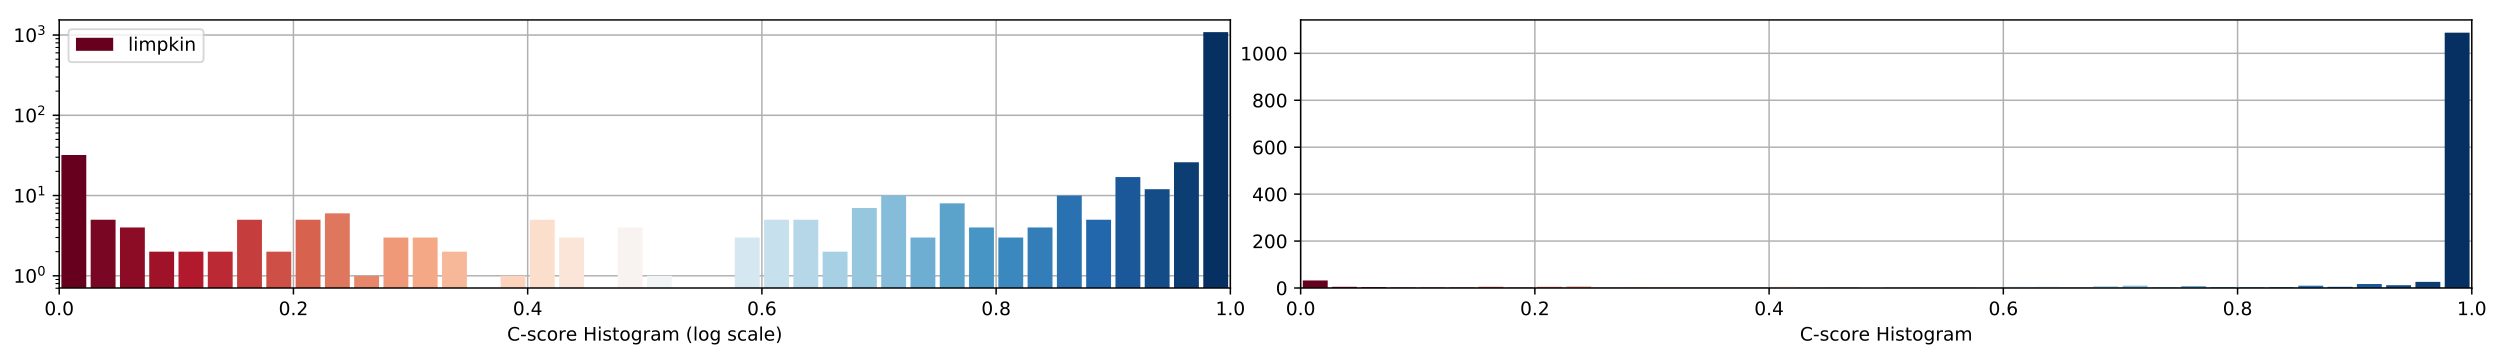 <?xml version="1.0" encoding="utf-8" standalone="no"?>
<!DOCTYPE svg PUBLIC "-//W3C//DTD SVG 1.1//EN"
  "http://www.w3.org/Graphics/SVG/1.1/DTD/svg11.dtd">
<!-- Created with matplotlib (https://matplotlib.org/) -->
<svg height="192.256pt" version="1.1" viewBox="0 0 1342.952 192.256" width="1342.952pt" xmlns="http://www.w3.org/2000/svg" xmlns:xlink="http://www.w3.org/1999/xlink">
 <defs>
  <style type="text/css">
*{stroke-linecap:butt;stroke-linejoin:round;}
  </style>
 </defs>
 <g id="figure_1">
  <g id="patch_1">
   <path d="M 0 192.256 
L 1342.952 192.256 
L 1342.952 0 
L 0 0 
z
" style="fill:#ffffff;"/>
  </g>
  <g id="axes_1">
   <g id="patch_2">
    <path d="M 31.8 154.7 
L 660.926 154.7 
L 660.926 10.7 
L 31.8 10.7 
z
" style="fill:#ffffff;"/>
   </g>
   <g id="matplotlib.axis_1">
    <g id="xtick_1">
     <g id="line2d_1">
      <path clip-path="url(#pd1fa8dd342)" d="M 31.8 154.7 
L 31.8 10.7 
" style="fill:none;stroke:#b0b0b0;stroke-linecap:square;stroke-width:0.8;"/>
     </g>
     <g id="line2d_2">
      <defs>
       <path d="M 0 0 
L 0 3.5 
" id="m13006aaec8" style="stroke:#000000;stroke-width:0.8;"/>
      </defs>
      <g>
       <use style="stroke:#000000;stroke-width:0.8;" x="31.8" xlink:href="#m13006aaec8" y="154.7"/>
      </g>
     </g>
     <g id="text_1">
      <!-- 0.0 -->
      <defs>
       <path d="M 31.781 66.406 
Q 24.172 66.406 20.328 58.906 
Q 16.5 51.422 16.5 36.375 
Q 16.5 21.391 20.328 13.891 
Q 24.172 6.391 31.781 6.391 
Q 39.453 6.391 43.281 13.891 
Q 47.125 21.391 47.125 36.375 
Q 47.125 51.422 43.281 58.906 
Q 39.453 66.406 31.781 66.406 
z
M 31.781 74.219 
Q 44.047 74.219 50.516 64.516 
Q 56.984 54.828 56.984 36.375 
Q 56.984 17.969 50.516 8.266 
Q 44.047 -1.422 31.781 -1.422 
Q 19.531 -1.422 13.062 8.266 
Q 6.594 17.969 6.594 36.375 
Q 6.594 54.828 13.062 64.516 
Q 19.531 74.219 31.781 74.219 
z
" id="DejaVuSans-48"/>
       <path d="M 10.688 12.406 
L 21 12.406 
L 21 0 
L 10.688 0 
z
" id="DejaVuSans-46"/>
      </defs>
      <g transform="translate(23.848 169.298)scale(0.1 -0.1)">
       <use xlink:href="#DejaVuSans-48"/>
       <use x="63.623" xlink:href="#DejaVuSans-46"/>
       <use x="95.41" xlink:href="#DejaVuSans-48"/>
      </g>
     </g>
    </g>
    <g id="xtick_2">
     <g id="line2d_3">
      <path clip-path="url(#pd1fa8dd342)" d="M 157.625 154.7 
L 157.625 10.7 
" style="fill:none;stroke:#b0b0b0;stroke-linecap:square;stroke-width:0.8;"/>
     </g>
     <g id="line2d_4">
      <g>
       <use style="stroke:#000000;stroke-width:0.8;" x="157.625" xlink:href="#m13006aaec8" y="154.7"/>
      </g>
     </g>
     <g id="text_2">
      <!-- 0.2 -->
      <defs>
       <path d="M 19.188 8.297 
L 53.609 8.297 
L 53.609 0 
L 7.328 0 
L 7.328 8.297 
Q 12.938 14.109 22.625 23.891 
Q 32.328 33.688 34.812 36.531 
Q 39.547 41.844 41.422 45.531 
Q 43.312 49.219 43.312 52.781 
Q 43.312 58.594 39.234 62.25 
Q 35.156 65.922 28.609 65.922 
Q 23.969 65.922 18.812 64.312 
Q 13.672 62.703 7.812 59.422 
L 7.812 69.391 
Q 13.766 71.781 18.938 73 
Q 24.125 74.219 28.422 74.219 
Q 39.75 74.219 46.484 68.547 
Q 53.219 62.891 53.219 53.422 
Q 53.219 48.922 51.531 44.891 
Q 49.859 40.875 45.406 35.406 
Q 44.188 33.984 37.641 27.219 
Q 31.109 20.453 19.188 8.297 
z
" id="DejaVuSans-50"/>
      </defs>
      <g transform="translate(149.674 169.298)scale(0.1 -0.1)">
       <use xlink:href="#DejaVuSans-48"/>
       <use x="63.623" xlink:href="#DejaVuSans-46"/>
       <use x="95.41" xlink:href="#DejaVuSans-50"/>
      </g>
     </g>
    </g>
    <g id="xtick_3">
     <g id="line2d_5">
      <path clip-path="url(#pd1fa8dd342)" d="M 283.45 154.7 
L 283.45 10.7 
" style="fill:none;stroke:#b0b0b0;stroke-linecap:square;stroke-width:0.8;"/>
     </g>
     <g id="line2d_6">
      <g>
       <use style="stroke:#000000;stroke-width:0.8;" x="283.45" xlink:href="#m13006aaec8" y="154.7"/>
      </g>
     </g>
     <g id="text_3">
      <!-- 0.4 -->
      <defs>
       <path d="M 37.797 64.312 
L 12.891 25.391 
L 37.797 25.391 
z
M 35.203 72.906 
L 47.609 72.906 
L 47.609 25.391 
L 58.016 25.391 
L 58.016 17.188 
L 47.609 17.188 
L 47.609 0 
L 37.797 0 
L 37.797 17.188 
L 4.891 17.188 
L 4.891 26.703 
z
" id="DejaVuSans-52"/>
      </defs>
      <g transform="translate(275.499 169.298)scale(0.1 -0.1)">
       <use xlink:href="#DejaVuSans-48"/>
       <use x="63.623" xlink:href="#DejaVuSans-46"/>
       <use x="95.41" xlink:href="#DejaVuSans-52"/>
      </g>
     </g>
    </g>
    <g id="xtick_4">
     <g id="line2d_7">
      <path clip-path="url(#pd1fa8dd342)" d="M 409.276 154.7 
L 409.276 10.7 
" style="fill:none;stroke:#b0b0b0;stroke-linecap:square;stroke-width:0.8;"/>
     </g>
     <g id="line2d_8">
      <g>
       <use style="stroke:#000000;stroke-width:0.8;" x="409.276" xlink:href="#m13006aaec8" y="154.7"/>
      </g>
     </g>
     <g id="text_4">
      <!-- 0.6 -->
      <defs>
       <path d="M 33.016 40.375 
Q 26.375 40.375 22.484 35.828 
Q 18.609 31.297 18.609 23.391 
Q 18.609 15.531 22.484 10.953 
Q 26.375 6.391 33.016 6.391 
Q 39.656 6.391 43.531 10.953 
Q 47.406 15.531 47.406 23.391 
Q 47.406 31.297 43.531 35.828 
Q 39.656 40.375 33.016 40.375 
z
M 52.594 71.297 
L 52.594 62.312 
Q 48.875 64.062 45.094 64.984 
Q 41.312 65.922 37.594 65.922 
Q 27.828 65.922 22.672 59.328 
Q 17.531 52.734 16.797 39.406 
Q 19.672 43.656 24.016 45.922 
Q 28.375 48.188 33.594 48.188 
Q 44.578 48.188 50.953 41.516 
Q 57.328 34.859 57.328 23.391 
Q 57.328 12.156 50.688 5.359 
Q 44.047 -1.422 33.016 -1.422 
Q 20.359 -1.422 13.672 8.266 
Q 6.984 17.969 6.984 36.375 
Q 6.984 53.656 15.188 63.938 
Q 23.391 74.219 37.203 74.219 
Q 40.922 74.219 44.703 73.484 
Q 48.484 72.75 52.594 71.297 
z
" id="DejaVuSans-54"/>
      </defs>
      <g transform="translate(401.324 169.298)scale(0.1 -0.1)">
       <use xlink:href="#DejaVuSans-48"/>
       <use x="63.623" xlink:href="#DejaVuSans-46"/>
       <use x="95.41" xlink:href="#DejaVuSans-54"/>
      </g>
     </g>
    </g>
    <g id="xtick_5">
     <g id="line2d_9">
      <path clip-path="url(#pd1fa8dd342)" d="M 535.101 154.7 
L 535.101 10.7 
" style="fill:none;stroke:#b0b0b0;stroke-linecap:square;stroke-width:0.8;"/>
     </g>
     <g id="line2d_10">
      <g>
       <use style="stroke:#000000;stroke-width:0.8;" x="535.101" xlink:href="#m13006aaec8" y="154.7"/>
      </g>
     </g>
     <g id="text_5">
      <!-- 0.8 -->
      <defs>
       <path d="M 31.781 34.625 
Q 24.75 34.625 20.719 30.859 
Q 16.703 27.094 16.703 20.516 
Q 16.703 13.922 20.719 10.156 
Q 24.75 6.391 31.781 6.391 
Q 38.812 6.391 42.859 10.172 
Q 46.922 13.969 46.922 20.516 
Q 46.922 27.094 42.891 30.859 
Q 38.875 34.625 31.781 34.625 
z
M 21.922 38.812 
Q 15.578 40.375 12.031 44.719 
Q 8.5 49.078 8.5 55.328 
Q 8.5 64.062 14.719 69.141 
Q 20.953 74.219 31.781 74.219 
Q 42.672 74.219 48.875 69.141 
Q 55.078 64.062 55.078 55.328 
Q 55.078 49.078 51.531 44.719 
Q 48 40.375 41.703 38.812 
Q 48.828 37.156 52.797 32.312 
Q 56.781 27.484 56.781 20.516 
Q 56.781 9.906 50.312 4.234 
Q 43.844 -1.422 31.781 -1.422 
Q 19.734 -1.422 13.25 4.234 
Q 6.781 9.906 6.781 20.516 
Q 6.781 27.484 10.781 32.312 
Q 14.797 37.156 21.922 38.812 
z
M 18.312 54.391 
Q 18.312 48.734 21.844 45.562 
Q 25.391 42.391 31.781 42.391 
Q 38.141 42.391 41.719 45.562 
Q 45.312 48.734 45.312 54.391 
Q 45.312 60.062 41.719 63.234 
Q 38.141 66.406 31.781 66.406 
Q 25.391 66.406 21.844 63.234 
Q 18.312 60.062 18.312 54.391 
z
" id="DejaVuSans-56"/>
      </defs>
      <g transform="translate(527.149 169.298)scale(0.1 -0.1)">
       <use xlink:href="#DejaVuSans-48"/>
       <use x="63.623" xlink:href="#DejaVuSans-46"/>
       <use x="95.41" xlink:href="#DejaVuSans-56"/>
      </g>
     </g>
    </g>
    <g id="xtick_6">
     <g id="line2d_11">
      <path clip-path="url(#pd1fa8dd342)" d="M 660.926 154.7 
L 660.926 10.7 
" style="fill:none;stroke:#b0b0b0;stroke-linecap:square;stroke-width:0.8;"/>
     </g>
     <g id="line2d_12">
      <g>
       <use style="stroke:#000000;stroke-width:0.8;" x="660.926" xlink:href="#m13006aaec8" y="154.7"/>
      </g>
     </g>
     <g id="text_6">
      <!-- 1.0 -->
      <defs>
       <path d="M 12.406 8.297 
L 28.516 8.297 
L 28.516 63.922 
L 10.984 60.406 
L 10.984 69.391 
L 28.422 72.906 
L 38.281 72.906 
L 38.281 8.297 
L 54.391 8.297 
L 54.391 0 
L 12.406 0 
z
" id="DejaVuSans-49"/>
      </defs>
      <g transform="translate(652.975 169.298)scale(0.1 -0.1)">
       <use xlink:href="#DejaVuSans-49"/>
       <use x="63.623" xlink:href="#DejaVuSans-46"/>
       <use x="95.41" xlink:href="#DejaVuSans-48"/>
      </g>
     </g>
    </g>
    <g id="text_7">
     <!-- C-score Histogram (log scale) -->
     <defs>
      <path d="M 64.406 67.281 
L 64.406 56.891 
Q 59.422 61.531 53.781 63.812 
Q 48.141 66.109 41.797 66.109 
Q 29.297 66.109 22.656 58.469 
Q 16.016 50.828 16.016 36.375 
Q 16.016 21.969 22.656 14.328 
Q 29.297 6.688 41.797 6.688 
Q 48.141 6.688 53.781 8.984 
Q 59.422 11.281 64.406 15.922 
L 64.406 5.609 
Q 59.234 2.094 53.438 0.328 
Q 47.656 -1.422 41.219 -1.422 
Q 24.656 -1.422 15.125 8.703 
Q 5.609 18.844 5.609 36.375 
Q 5.609 53.953 15.125 64.078 
Q 24.656 74.219 41.219 74.219 
Q 47.75 74.219 53.531 72.484 
Q 59.328 70.75 64.406 67.281 
z
" id="DejaVuSans-67"/>
      <path d="M 4.891 31.391 
L 31.203 31.391 
L 31.203 23.391 
L 4.891 23.391 
z
" id="DejaVuSans-45"/>
      <path d="M 44.281 53.078 
L 44.281 44.578 
Q 40.484 46.531 36.375 47.5 
Q 32.281 48.484 27.875 48.484 
Q 21.188 48.484 17.844 46.438 
Q 14.5 44.391 14.5 40.281 
Q 14.5 37.156 16.891 35.375 
Q 19.281 33.594 26.516 31.984 
L 29.594 31.297 
Q 39.156 29.25 43.188 25.516 
Q 47.219 21.781 47.219 15.094 
Q 47.219 7.469 41.188 3.016 
Q 35.156 -1.422 24.609 -1.422 
Q 20.219 -1.422 15.453 -0.562 
Q 10.688 0.297 5.422 2 
L 5.422 11.281 
Q 10.406 8.688 15.234 7.391 
Q 20.062 6.109 24.812 6.109 
Q 31.156 6.109 34.562 8.281 
Q 37.984 10.453 37.984 14.406 
Q 37.984 18.062 35.516 20.016 
Q 33.062 21.969 24.703 23.781 
L 21.578 24.516 
Q 13.234 26.266 9.516 29.906 
Q 5.812 33.547 5.812 39.891 
Q 5.812 47.609 11.281 51.797 
Q 16.75 56 26.812 56 
Q 31.781 56 36.172 55.266 
Q 40.578 54.547 44.281 53.078 
z
" id="DejaVuSans-115"/>
      <path d="M 48.781 52.594 
L 48.781 44.188 
Q 44.969 46.297 41.141 47.344 
Q 37.312 48.391 33.406 48.391 
Q 24.656 48.391 19.812 42.844 
Q 14.984 37.312 14.984 27.297 
Q 14.984 17.281 19.812 11.734 
Q 24.656 6.203 33.406 6.203 
Q 37.312 6.203 41.141 7.25 
Q 44.969 8.297 48.781 10.406 
L 48.781 2.094 
Q 45.016 0.344 40.984 -0.531 
Q 36.969 -1.422 32.422 -1.422 
Q 20.062 -1.422 12.781 6.344 
Q 5.516 14.109 5.516 27.297 
Q 5.516 40.672 12.859 48.328 
Q 20.219 56 33.016 56 
Q 37.156 56 41.109 55.141 
Q 45.062 54.297 48.781 52.594 
z
" id="DejaVuSans-99"/>
      <path d="M 30.609 48.391 
Q 23.391 48.391 19.188 42.75 
Q 14.984 37.109 14.984 27.297 
Q 14.984 17.484 19.156 11.844 
Q 23.344 6.203 30.609 6.203 
Q 37.797 6.203 41.984 11.859 
Q 46.188 17.531 46.188 27.297 
Q 46.188 37.016 41.984 42.703 
Q 37.797 48.391 30.609 48.391 
z
M 30.609 56 
Q 42.328 56 49.016 48.375 
Q 55.719 40.766 55.719 27.297 
Q 55.719 13.875 49.016 6.219 
Q 42.328 -1.422 30.609 -1.422 
Q 18.844 -1.422 12.172 6.219 
Q 5.516 13.875 5.516 27.297 
Q 5.516 40.766 12.172 48.375 
Q 18.844 56 30.609 56 
z
" id="DejaVuSans-111"/>
      <path d="M 41.109 46.297 
Q 39.594 47.172 37.812 47.578 
Q 36.031 48 33.891 48 
Q 26.266 48 22.188 43.047 
Q 18.109 38.094 18.109 28.812 
L 18.109 0 
L 9.078 0 
L 9.078 54.688 
L 18.109 54.688 
L 18.109 46.188 
Q 20.953 51.172 25.484 53.578 
Q 30.031 56 36.531 56 
Q 37.453 56 38.578 55.875 
Q 39.703 55.766 41.062 55.516 
z
" id="DejaVuSans-114"/>
      <path d="M 56.203 29.594 
L 56.203 25.203 
L 14.891 25.203 
Q 15.484 15.922 20.484 11.062 
Q 25.484 6.203 34.422 6.203 
Q 39.594 6.203 44.453 7.469 
Q 49.312 8.734 54.109 11.281 
L 54.109 2.781 
Q 49.266 0.734 44.188 -0.344 
Q 39.109 -1.422 33.891 -1.422 
Q 20.797 -1.422 13.156 6.188 
Q 5.516 13.812 5.516 26.812 
Q 5.516 40.234 12.766 48.109 
Q 20.016 56 32.328 56 
Q 43.359 56 49.781 48.891 
Q 56.203 41.797 56.203 29.594 
z
M 47.219 32.234 
Q 47.125 39.594 43.094 43.984 
Q 39.062 48.391 32.422 48.391 
Q 24.906 48.391 20.391 44.141 
Q 15.875 39.891 15.188 32.172 
z
" id="DejaVuSans-101"/>
      <path id="DejaVuSans-32"/>
      <path d="M 9.812 72.906 
L 19.672 72.906 
L 19.672 43.016 
L 55.516 43.016 
L 55.516 72.906 
L 65.375 72.906 
L 65.375 0 
L 55.516 0 
L 55.516 34.719 
L 19.672 34.719 
L 19.672 0 
L 9.812 0 
z
" id="DejaVuSans-72"/>
      <path d="M 9.422 54.688 
L 18.406 54.688 
L 18.406 0 
L 9.422 0 
z
M 9.422 75.984 
L 18.406 75.984 
L 18.406 64.594 
L 9.422 64.594 
z
" id="DejaVuSans-105"/>
      <path d="M 18.312 70.219 
L 18.312 54.688 
L 36.812 54.688 
L 36.812 47.703 
L 18.312 47.703 
L 18.312 18.016 
Q 18.312 11.328 20.141 9.422 
Q 21.969 7.516 27.594 7.516 
L 36.812 7.516 
L 36.812 0 
L 27.594 0 
Q 17.188 0 13.234 3.875 
Q 9.281 7.766 9.281 18.016 
L 9.281 47.703 
L 2.688 47.703 
L 2.688 54.688 
L 9.281 54.688 
L 9.281 70.219 
z
" id="DejaVuSans-116"/>
      <path d="M 45.406 27.984 
Q 45.406 37.75 41.375 43.109 
Q 37.359 48.484 30.078 48.484 
Q 22.859 48.484 18.828 43.109 
Q 14.797 37.75 14.797 27.984 
Q 14.797 18.266 18.828 12.891 
Q 22.859 7.516 30.078 7.516 
Q 37.359 7.516 41.375 12.891 
Q 45.406 18.266 45.406 27.984 
z
M 54.391 6.781 
Q 54.391 -7.172 48.188 -13.984 
Q 42 -20.797 29.203 -20.797 
Q 24.469 -20.797 20.266 -20.094 
Q 16.062 -19.391 12.109 -17.922 
L 12.109 -9.188 
Q 16.062 -11.328 19.922 -12.344 
Q 23.781 -13.375 27.781 -13.375 
Q 36.625 -13.375 41.016 -8.766 
Q 45.406 -4.156 45.406 5.172 
L 45.406 9.625 
Q 42.625 4.781 38.281 2.391 
Q 33.938 0 27.875 0 
Q 17.828 0 11.672 7.656 
Q 5.516 15.328 5.516 27.984 
Q 5.516 40.672 11.672 48.328 
Q 17.828 56 27.875 56 
Q 33.938 56 38.281 53.609 
Q 42.625 51.219 45.406 46.391 
L 45.406 54.688 
L 54.391 54.688 
z
" id="DejaVuSans-103"/>
      <path d="M 34.281 27.484 
Q 23.391 27.484 19.188 25 
Q 14.984 22.516 14.984 16.5 
Q 14.984 11.719 18.141 8.906 
Q 21.297 6.109 26.703 6.109 
Q 34.188 6.109 38.703 11.406 
Q 43.219 16.703 43.219 25.484 
L 43.219 27.484 
z
M 52.203 31.203 
L 52.203 0 
L 43.219 0 
L 43.219 8.297 
Q 40.141 3.328 35.547 0.953 
Q 30.953 -1.422 24.312 -1.422 
Q 15.922 -1.422 10.953 3.297 
Q 6 8.016 6 15.922 
Q 6 25.141 12.172 29.828 
Q 18.359 34.516 30.609 34.516 
L 43.219 34.516 
L 43.219 35.406 
Q 43.219 41.609 39.141 45 
Q 35.062 48.391 27.688 48.391 
Q 23 48.391 18.547 47.266 
Q 14.109 46.141 10.016 43.891 
L 10.016 52.203 
Q 14.938 54.109 19.578 55.047 
Q 24.219 56 28.609 56 
Q 40.484 56 46.344 49.844 
Q 52.203 43.703 52.203 31.203 
z
" id="DejaVuSans-97"/>
      <path d="M 52 44.188 
Q 55.375 50.25 60.062 53.125 
Q 64.75 56 71.094 56 
Q 79.641 56 84.281 50.016 
Q 88.922 44.047 88.922 33.016 
L 88.922 0 
L 79.891 0 
L 79.891 32.719 
Q 79.891 40.578 77.094 44.375 
Q 74.312 48.188 68.609 48.188 
Q 61.625 48.188 57.562 43.547 
Q 53.516 38.922 53.516 30.906 
L 53.516 0 
L 44.484 0 
L 44.484 32.719 
Q 44.484 40.625 41.703 44.406 
Q 38.922 48.188 33.109 48.188 
Q 26.219 48.188 22.156 43.531 
Q 18.109 38.875 18.109 30.906 
L 18.109 0 
L 9.078 0 
L 9.078 54.688 
L 18.109 54.688 
L 18.109 46.188 
Q 21.188 51.219 25.484 53.609 
Q 29.781 56 35.688 56 
Q 41.656 56 45.828 52.969 
Q 50 49.953 52 44.188 
z
" id="DejaVuSans-109"/>
      <path d="M 31 75.875 
Q 24.469 64.656 21.281 53.656 
Q 18.109 42.672 18.109 31.391 
Q 18.109 20.125 21.312 9.062 
Q 24.516 -2 31 -13.188 
L 23.188 -13.188 
Q 15.875 -1.703 12.234 9.375 
Q 8.594 20.453 8.594 31.391 
Q 8.594 42.281 12.203 53.312 
Q 15.828 64.359 23.188 75.875 
z
" id="DejaVuSans-40"/>
      <path d="M 9.422 75.984 
L 18.406 75.984 
L 18.406 0 
L 9.422 0 
z
" id="DejaVuSans-108"/>
      <path d="M 8.016 75.875 
L 15.828 75.875 
Q 23.141 64.359 26.781 53.312 
Q 30.422 42.281 30.422 31.391 
Q 30.422 20.453 26.781 9.375 
Q 23.141 -1.703 15.828 -13.188 
L 8.016 -13.188 
Q 14.5 -2 17.703 9.062 
Q 20.906 20.125 20.906 31.391 
Q 20.906 42.672 17.703 53.656 
Q 14.5 64.656 8.016 75.875 
z
" id="DejaVuSans-41"/>
     </defs>
     <g transform="translate(272.412 182.977)scale(0.1 -0.1)">
      <use xlink:href="#DejaVuSans-67"/>
      <use x="69.824" xlink:href="#DejaVuSans-45"/>
      <use x="105.908" xlink:href="#DejaVuSans-115"/>
      <use x="158.008" xlink:href="#DejaVuSans-99"/>
      <use x="212.988" xlink:href="#DejaVuSans-111"/>
      <use x="274.17" xlink:href="#DejaVuSans-114"/>
      <use x="315.252" xlink:href="#DejaVuSans-101"/>
      <use x="376.775" xlink:href="#DejaVuSans-32"/>
      <use x="408.562" xlink:href="#DejaVuSans-72"/>
      <use x="483.758" xlink:href="#DejaVuSans-105"/>
      <use x="511.541" xlink:href="#DejaVuSans-115"/>
      <use x="563.641" xlink:href="#DejaVuSans-116"/>
      <use x="602.85" xlink:href="#DejaVuSans-111"/>
      <use x="664.031" xlink:href="#DejaVuSans-103"/>
      <use x="727.508" xlink:href="#DejaVuSans-114"/>
      <use x="768.621" xlink:href="#DejaVuSans-97"/>
      <use x="829.9" xlink:href="#DejaVuSans-109"/>
      <use x="927.312" xlink:href="#DejaVuSans-32"/>
      <use x="959.1" xlink:href="#DejaVuSans-40"/>
      <use x="998.113" xlink:href="#DejaVuSans-108"/>
      <use x="1025.896" xlink:href="#DejaVuSans-111"/>
      <use x="1087.078" xlink:href="#DejaVuSans-103"/>
      <use x="1150.555" xlink:href="#DejaVuSans-32"/>
      <use x="1182.342" xlink:href="#DejaVuSans-115"/>
      <use x="1234.441" xlink:href="#DejaVuSans-99"/>
      <use x="1289.422" xlink:href="#DejaVuSans-97"/>
      <use x="1350.701" xlink:href="#DejaVuSans-108"/>
      <use x="1378.484" xlink:href="#DejaVuSans-101"/>
      <use x="1440.008" xlink:href="#DejaVuSans-41"/>
     </g>
    </g>
   </g>
   <g id="matplotlib.axis_2">
    <g id="ytick_1">
     <g id="line2d_13">
      <path clip-path="url(#pd1fa8dd342)" d="M 31.8 148.155 
L 660.926 148.155 
" style="fill:none;stroke:#b0b0b0;stroke-linecap:square;stroke-width:0.8;"/>
     </g>
     <g id="line2d_14">
      <defs>
       <path d="M 0 0 
L -3.5 0 
" id="mfed01dad49" style="stroke:#000000;stroke-width:0.8;"/>
      </defs>
      <g>
       <use style="stroke:#000000;stroke-width:0.8;" x="31.8" xlink:href="#mfed01dad49" y="148.155"/>
      </g>
     </g>
     <g id="text_8">
      <!-- $\mathdefault{10^{0}}$ -->
      <g transform="translate(7.2 151.954)scale(0.1 -0.1)">
       <use transform="translate(0 0.766)" xlink:href="#DejaVuSans-49"/>
       <use transform="translate(63.623 0.766)" xlink:href="#DejaVuSans-48"/>
       <use transform="translate(128.203 39.047)scale(0.7)" xlink:href="#DejaVuSans-48"/>
      </g>
     </g>
    </g>
    <g id="ytick_2">
     <g id="line2d_15">
      <path clip-path="url(#pd1fa8dd342)" d="M 31.8 105.045 
L 660.926 105.045 
" style="fill:none;stroke:#b0b0b0;stroke-linecap:square;stroke-width:0.8;"/>
     </g>
     <g id="line2d_16">
      <g>
       <use style="stroke:#000000;stroke-width:0.8;" x="31.8" xlink:href="#mfed01dad49" y="105.045"/>
      </g>
     </g>
     <g id="text_9">
      <!-- $\mathdefault{10^{1}}$ -->
      <g transform="translate(7.2 108.844)scale(0.1 -0.1)">
       <use transform="translate(0 0.684)" xlink:href="#DejaVuSans-49"/>
       <use transform="translate(63.623 0.684)" xlink:href="#DejaVuSans-48"/>
       <use transform="translate(128.203 38.966)scale(0.7)" xlink:href="#DejaVuSans-49"/>
      </g>
     </g>
    </g>
    <g id="ytick_3">
     <g id="line2d_17">
      <path clip-path="url(#pd1fa8dd342)" d="M 31.8 61.935 
L 660.926 61.935 
" style="fill:none;stroke:#b0b0b0;stroke-linecap:square;stroke-width:0.8;"/>
     </g>
     <g id="line2d_18">
      <g>
       <use style="stroke:#000000;stroke-width:0.8;" x="31.8" xlink:href="#mfed01dad49" y="61.935"/>
      </g>
     </g>
     <g id="text_10">
      <!-- $\mathdefault{10^{2}}$ -->
      <g transform="translate(7.2 65.734)scale(0.1 -0.1)">
       <use transform="translate(0 0.766)" xlink:href="#DejaVuSans-49"/>
       <use transform="translate(63.623 0.766)" xlink:href="#DejaVuSans-48"/>
       <use transform="translate(128.203 39.047)scale(0.7)" xlink:href="#DejaVuSans-50"/>
      </g>
     </g>
    </g>
    <g id="ytick_4">
     <g id="line2d_19">
      <path clip-path="url(#pd1fa8dd342)" d="M 31.8 18.825 
L 660.926 18.825 
" style="fill:none;stroke:#b0b0b0;stroke-linecap:square;stroke-width:0.8;"/>
     </g>
     <g id="line2d_20">
      <g>
       <use style="stroke:#000000;stroke-width:0.8;" x="31.8" xlink:href="#mfed01dad49" y="18.825"/>
      </g>
     </g>
     <g id="text_11">
      <!-- $\mathdefault{10^{3}}$ -->
      <defs>
       <path d="M 40.578 39.312 
Q 47.656 37.797 51.625 33 
Q 55.609 28.219 55.609 21.188 
Q 55.609 10.406 48.188 4.484 
Q 40.766 -1.422 27.094 -1.422 
Q 22.516 -1.422 17.656 -0.516 
Q 12.797 0.391 7.625 2.203 
L 7.625 11.719 
Q 11.719 9.328 16.594 8.109 
Q 21.484 6.891 26.812 6.891 
Q 36.078 6.891 40.938 10.547 
Q 45.797 14.203 45.797 21.188 
Q 45.797 27.641 41.281 31.266 
Q 36.766 34.906 28.719 34.906 
L 20.219 34.906 
L 20.219 43.016 
L 29.109 43.016 
Q 36.375 43.016 40.234 45.922 
Q 44.094 48.828 44.094 54.297 
Q 44.094 59.906 40.109 62.906 
Q 36.141 65.922 28.719 65.922 
Q 24.656 65.922 20.016 65.031 
Q 15.375 64.156 9.812 62.312 
L 9.812 71.094 
Q 15.438 72.656 20.344 73.438 
Q 25.25 74.219 29.594 74.219 
Q 40.828 74.219 47.359 69.109 
Q 53.906 64.016 53.906 55.328 
Q 53.906 49.266 50.438 45.094 
Q 46.969 40.922 40.578 39.312 
z
" id="DejaVuSans-51"/>
      </defs>
      <g transform="translate(7.2 22.624)scale(0.1 -0.1)">
       <use transform="translate(0 0.766)" xlink:href="#DejaVuSans-49"/>
       <use transform="translate(63.623 0.766)" xlink:href="#DejaVuSans-48"/>
       <use transform="translate(128.203 39.047)scale(0.7)" xlink:href="#DejaVuSans-51"/>
      </g>
     </g>
    </g>
    <g id="ytick_5">
     <g id="line2d_21">
      <defs>
       <path d="M 0 0 
L -2 0 
" id="mb8612b959f" style="stroke:#000000;stroke-width:0.6;"/>
      </defs>
      <g>
       <use style="stroke:#000000;stroke-width:0.6;" x="31.8" xlink:href="#mb8612b959f" y="154.832"/>
      </g>
     </g>
    </g>
    <g id="ytick_6">
     <g id="line2d_22">
      <g>
       <use style="stroke:#000000;stroke-width:0.6;" x="31.8" xlink:href="#mb8612b959f" y="152.332"/>
      </g>
     </g>
    </g>
    <g id="ytick_7">
     <g id="line2d_23">
      <g>
       <use style="stroke:#000000;stroke-width:0.6;" x="31.8" xlink:href="#mb8612b959f" y="150.127"/>
      </g>
     </g>
    </g>
    <g id="ytick_8">
     <g id="line2d_24">
      <g>
       <use style="stroke:#000000;stroke-width:0.6;" x="31.8" xlink:href="#mb8612b959f" y="135.177"/>
      </g>
     </g>
    </g>
    <g id="ytick_9">
     <g id="line2d_25">
      <g>
       <use style="stroke:#000000;stroke-width:0.6;" x="31.8" xlink:href="#mb8612b959f" y="127.586"/>
      </g>
     </g>
    </g>
    <g id="ytick_10">
     <g id="line2d_26">
      <g>
       <use style="stroke:#000000;stroke-width:0.6;" x="31.8" xlink:href="#mb8612b959f" y="122.2"/>
      </g>
     </g>
    </g>
    <g id="ytick_11">
     <g id="line2d_27">
      <g>
       <use style="stroke:#000000;stroke-width:0.6;" x="31.8" xlink:href="#mb8612b959f" y="118.022"/>
      </g>
     </g>
    </g>
    <g id="ytick_12">
     <g id="line2d_28">
      <g>
       <use style="stroke:#000000;stroke-width:0.6;" x="31.8" xlink:href="#mb8612b959f" y="114.608"/>
      </g>
     </g>
    </g>
    <g id="ytick_13">
     <g id="line2d_29">
      <g>
       <use style="stroke:#000000;stroke-width:0.6;" x="31.8" xlink:href="#mb8612b959f" y="111.722"/>
      </g>
     </g>
    </g>
    <g id="ytick_14">
     <g id="line2d_30">
      <g>
       <use style="stroke:#000000;stroke-width:0.6;" x="31.8" xlink:href="#mb8612b959f" y="109.222"/>
      </g>
     </g>
    </g>
    <g id="ytick_15">
     <g id="line2d_31">
      <g>
       <use style="stroke:#000000;stroke-width:0.6;" x="31.8" xlink:href="#mb8612b959f" y="107.017"/>
      </g>
     </g>
    </g>
    <g id="ytick_16">
     <g id="line2d_32">
      <g>
       <use style="stroke:#000000;stroke-width:0.6;" x="31.8" xlink:href="#mb8612b959f" y="92.067"/>
      </g>
     </g>
    </g>
    <g id="ytick_17">
     <g id="line2d_33">
      <g>
       <use style="stroke:#000000;stroke-width:0.6;" x="31.8" xlink:href="#mb8612b959f" y="84.476"/>
      </g>
     </g>
    </g>
    <g id="ytick_18">
     <g id="line2d_34">
      <g>
       <use style="stroke:#000000;stroke-width:0.6;" x="31.8" xlink:href="#mb8612b959f" y="79.09"/>
      </g>
     </g>
    </g>
    <g id="ytick_19">
     <g id="line2d_35">
      <g>
       <use style="stroke:#000000;stroke-width:0.6;" x="31.8" xlink:href="#mb8612b959f" y="74.912"/>
      </g>
     </g>
    </g>
    <g id="ytick_20">
     <g id="line2d_36">
      <g>
       <use style="stroke:#000000;stroke-width:0.6;" x="31.8" xlink:href="#mb8612b959f" y="71.498"/>
      </g>
     </g>
    </g>
    <g id="ytick_21">
     <g id="line2d_37">
      <g>
       <use style="stroke:#000000;stroke-width:0.6;" x="31.8" xlink:href="#mb8612b959f" y="68.612"/>
      </g>
     </g>
    </g>
    <g id="ytick_22">
     <g id="line2d_38">
      <g>
       <use style="stroke:#000000;stroke-width:0.6;" x="31.8" xlink:href="#mb8612b959f" y="66.112"/>
      </g>
     </g>
    </g>
    <g id="ytick_23">
     <g id="line2d_39">
      <g>
       <use style="stroke:#000000;stroke-width:0.6;" x="31.8" xlink:href="#mb8612b959f" y="63.907"/>
      </g>
     </g>
    </g>
    <g id="ytick_24">
     <g id="line2d_40">
      <g>
       <use style="stroke:#000000;stroke-width:0.6;" x="31.8" xlink:href="#mb8612b959f" y="48.957"/>
      </g>
     </g>
    </g>
    <g id="ytick_25">
     <g id="line2d_41">
      <g>
       <use style="stroke:#000000;stroke-width:0.6;" x="31.8" xlink:href="#mb8612b959f" y="41.366"/>
      </g>
     </g>
    </g>
    <g id="ytick_26">
     <g id="line2d_42">
      <g>
       <use style="stroke:#000000;stroke-width:0.6;" x="31.8" xlink:href="#mb8612b959f" y="35.98"/>
      </g>
     </g>
    </g>
    <g id="ytick_27">
     <g id="line2d_43">
      <g>
       <use style="stroke:#000000;stroke-width:0.6;" x="31.8" xlink:href="#mb8612b959f" y="31.802"/>
      </g>
     </g>
    </g>
    <g id="ytick_28">
     <g id="line2d_44">
      <g>
       <use style="stroke:#000000;stroke-width:0.6;" x="31.8" xlink:href="#mb8612b959f" y="28.388"/>
      </g>
     </g>
    </g>
    <g id="ytick_29">
     <g id="line2d_45">
      <g>
       <use style="stroke:#000000;stroke-width:0.6;" x="31.8" xlink:href="#mb8612b959f" y="25.502"/>
      </g>
     </g>
    </g>
    <g id="ytick_30">
     <g id="line2d_46">
      <g>
       <use style="stroke:#000000;stroke-width:0.6;" x="31.8" xlink:href="#mb8612b959f" y="23.002"/>
      </g>
     </g>
    </g>
    <g id="ytick_31">
     <g id="line2d_47">
      <g>
       <use style="stroke:#000000;stroke-width:0.6;" x="31.8" xlink:href="#mb8612b959f" y="20.797"/>
      </g>
     </g>
    </g>
   </g>
   <g id="patch_3">
    <path clip-path="url(#pd1fa8dd342)" d="M 32.98 43258.161 
L 46.349 43258.161 
L 46.349 83.268 
L 32.98 83.268 
z
" style="fill:#67001f;"/>
   </g>
   <g id="patch_4">
    <path clip-path="url(#pd1fa8dd342)" d="M 48.708 43258.161 
L 62.077 43258.161 
L 62.077 118.022 
L 48.708 118.022 
z
" style="fill:#790622;"/>
   </g>
   <g id="patch_5">
    <path clip-path="url(#pd1fa8dd342)" d="M 64.436 43258.161 
L 77.805 43258.161 
L 77.805 122.2 
L 64.436 122.2 
z
" style="fill:#8d0c25;"/>
   </g>
   <g id="patch_6">
    <path clip-path="url(#pd1fa8dd342)" d="M 80.164 43258.161 
L 93.533 43258.161 
L 93.533 135.177 
L 80.164 135.177 
z
" style="fill:#9f1228;"/>
   </g>
   <g id="patch_7">
    <path clip-path="url(#pd1fa8dd342)" d="M 95.892 43258.161 
L 109.261 43258.161 
L 109.261 135.177 
L 95.892 135.177 
z
" style="fill:#b3192c;"/>
   </g>
   <g id="patch_8">
    <path clip-path="url(#pd1fa8dd342)" d="M 111.62 43258.161 
L 124.989 43258.161 
L 124.989 135.177 
L 111.62 135.177 
z
" style="fill:#bb2a34;"/>
   </g>
   <g id="patch_9">
    <path clip-path="url(#pd1fa8dd342)" d="M 127.349 43258.161 
L 140.717 43258.161 
L 140.717 118.022 
L 127.349 118.022 
z
" style="fill:#c53e3d;"/>
   </g>
   <g id="patch_10">
    <path clip-path="url(#pd1fa8dd342)" d="M 143.077 43258.161 
L 156.446 43258.161 
L 156.446 135.177 
L 143.077 135.177 
z
" style="fill:#ce4f45;"/>
   </g>
   <g id="patch_11">
    <path clip-path="url(#pd1fa8dd342)" d="M 158.805 43258.161 
L 172.174 43258.161 
L 172.174 118.022 
L 158.805 118.022 
z
" style="fill:#d7634f;"/>
   </g>
   <g id="patch_12">
    <path clip-path="url(#pd1fa8dd342)" d="M 174.533 43258.161 
L 187.902 43258.161 
L 187.902 114.608 
L 174.533 114.608 
z
" style="fill:#df765e;"/>
   </g>
   <g id="patch_13">
    <path clip-path="url(#pd1fa8dd342)" d="M 190.261 43258.161 
L 203.63 43258.161 
L 203.63 148.155 
L 190.261 148.155 
z
" style="fill:#e6866a;"/>
   </g>
   <g id="patch_14">
    <path clip-path="url(#pd1fa8dd342)" d="M 205.989 43258.161 
L 219.358 43258.161 
L 219.358 127.586 
L 205.989 127.586 
z
" style="fill:#ef9979;"/>
   </g>
   <g id="patch_15">
    <path clip-path="url(#pd1fa8dd342)" d="M 221.717 43258.161 
L 235.086 43258.161 
L 235.086 127.586 
L 221.717 127.586 
z
" style="fill:#f5a886;"/>
   </g>
   <g id="patch_16">
    <path clip-path="url(#pd1fa8dd342)" d="M 237.446 43258.161 
L 250.815 43258.161 
L 250.815 135.177 
L 237.446 135.177 
z
" style="fill:#f7b799;"/>
   </g>
   <g id="patch_17">
    <path clip-path="url(#pd1fa8dd342)" d="M 253.174 43258.161 
L 266.543 43258.161 
L 266.543 43258.161 
L 253.174 43258.161 
z
" style="fill:#f9c4a9;"/>
   </g>
   <g id="patch_18">
    <path clip-path="url(#pd1fa8dd342)" d="M 268.902 43258.161 
L 282.271 43258.161 
L 282.271 148.155 
L 268.902 148.155 
z
" style="fill:#fcd3bc;"/>
   </g>
   <g id="patch_19">
    <path clip-path="url(#pd1fa8dd342)" d="M 284.63 43258.161 
L 297.999 43258.161 
L 297.999 118.022 
L 284.63 118.022 
z
" style="fill:#fcdecd;"/>
   </g>
   <g id="patch_20">
    <path clip-path="url(#pd1fa8dd342)" d="M 300.358 43258.161 
L 313.727 43258.161 
L 313.727 127.586 
L 300.358 127.586 
z
" style="fill:#fbe5d8;"/>
   </g>
   <g id="patch_21">
    <path clip-path="url(#pd1fa8dd342)" d="M 316.086 43258.161 
L 329.455 43258.161 
L 329.455 43258.161 
L 316.086 43258.161 
z
" style="fill:#f9ede5;"/>
   </g>
   <g id="patch_22">
    <path clip-path="url(#pd1fa8dd342)" d="M 331.815 43258.161 
L 345.183 43258.161 
L 345.183 122.2 
L 331.815 122.2 
z
" style="fill:#f8f3f0;"/>
   </g>
   <g id="patch_23">
    <path clip-path="url(#pd1fa8dd342)" d="M 347.543 43258.161 
L 360.912 43258.161 
L 360.912 148.155 
L 347.543 148.155 
z
" style="fill:#f2f5f6;"/>
   </g>
   <g id="patch_24">
    <path clip-path="url(#pd1fa8dd342)" d="M 363.271 43258.161 
L 376.64 43258.161 
L 376.64 43258.161 
L 363.271 43258.161 
z
" style="fill:#e9f0f4;"/>
   </g>
   <g id="patch_25">
    <path clip-path="url(#pd1fa8dd342)" d="M 378.999 43258.161 
L 392.368 43258.161 
L 392.368 43258.161 
L 378.999 43258.161 
z
" style="fill:#deebf2;"/>
   </g>
   <g id="patch_26">
    <path clip-path="url(#pd1fa8dd342)" d="M 394.727 43258.161 
L 408.096 43258.161 
L 408.096 127.586 
L 394.727 127.586 
z
" style="fill:#d5e7f1;"/>
   </g>
   <g id="patch_27">
    <path clip-path="url(#pd1fa8dd342)" d="M 410.455 43258.161 
L 423.824 43258.161 
L 423.824 118.022 
L 410.455 118.022 
z
" style="fill:#c7e0ed;"/>
   </g>
   <g id="patch_28">
    <path clip-path="url(#pd1fa8dd342)" d="M 426.183 43258.161 
L 439.552 43258.161 
L 439.552 118.022 
L 426.183 118.022 
z
" style="fill:#b6d7e8;"/>
   </g>
   <g id="patch_29">
    <path clip-path="url(#pd1fa8dd342)" d="M 441.912 43258.161 
L 455.281 43258.161 
L 455.281 135.177 
L 441.912 135.177 
z
" style="fill:#a7d0e4;"/>
   </g>
   <g id="patch_30">
    <path clip-path="url(#pd1fa8dd342)" d="M 457.64 43258.161 
L 471.009 43258.161 
L 471.009 111.722 
L 457.64 111.722 
z
" style="fill:#96c7df;"/>
   </g>
   <g id="patch_31">
    <path clip-path="url(#pd1fa8dd342)" d="M 473.368 43258.161 
L 486.737 43258.161 
L 486.737 105.045 
L 473.368 105.045 
z
" style="fill:#84bcd9;"/>
   </g>
   <g id="patch_32">
    <path clip-path="url(#pd1fa8dd342)" d="M 489.096 43258.161 
L 502.465 43258.161 
L 502.465 127.586 
L 489.096 127.586 
z
" style="fill:#6eaed2;"/>
   </g>
   <g id="patch_33">
    <path clip-path="url(#pd1fa8dd342)" d="M 504.824 43258.161 
L 518.193 43258.161 
L 518.193 109.222 
L 504.824 109.222 
z
" style="fill:#5ca3cb;"/>
   </g>
   <g id="patch_34">
    <path clip-path="url(#pd1fa8dd342)" d="M 520.552 43258.161 
L 533.921 43258.161 
L 533.921 122.2 
L 520.552 122.2 
z
" style="fill:#4695c4;"/>
   </g>
   <g id="patch_35">
    <path clip-path="url(#pd1fa8dd342)" d="M 536.281 43258.161 
L 549.65 43258.161 
L 549.65 127.586 
L 536.281 127.586 
z
" style="fill:#3b88be;"/>
   </g>
   <g id="patch_36">
    <path clip-path="url(#pd1fa8dd342)" d="M 552.009 43258.161 
L 565.378 43258.161 
L 565.378 122.2 
L 552.009 122.2 
z
" style="fill:#337eb8;"/>
   </g>
   <g id="patch_37">
    <path clip-path="url(#pd1fa8dd342)" d="M 567.737 43258.161 
L 581.106 43258.161 
L 581.106 105.045 
L 567.737 105.045 
z
" style="fill:#2a71b2;"/>
   </g>
   <g id="patch_38">
    <path clip-path="url(#pd1fa8dd342)" d="M 583.465 43258.161 
L 596.834 43258.161 
L 596.834 118.022 
L 583.465 118.022 
z
" style="fill:#2267ac;"/>
   </g>
   <g id="patch_39">
    <path clip-path="url(#pd1fa8dd342)" d="M 599.193 43258.161 
L 612.562 43258.161 
L 612.562 95.11 
L 599.193 95.11 
z
" style="fill:#1a5899;"/>
   </g>
   <g id="patch_40">
    <path clip-path="url(#pd1fa8dd342)" d="M 614.921 43258.161 
L 628.29 43258.161 
L 628.29 101.631 
L 614.921 101.631 
z
" style="fill:#134c87;"/>
   </g>
   <g id="patch_41">
    <path clip-path="url(#pd1fa8dd342)" d="M 630.65 43258.161 
L 644.018 43258.161 
L 644.018 87.155 
L 630.65 87.155 
z
" style="fill:#0c3d73;"/>
   </g>
   <g id="patch_42">
    <path clip-path="url(#pd1fa8dd342)" d="M 646.378 43258.161 
L 659.747 43258.161 
L 659.747 17.245 
L 646.378 17.245 
z
" style="fill:#053061;"/>
   </g>
   <g id="patch_43">
    <path d="M 31.8 154.7 
L 31.8 10.7 
" style="fill:none;stroke:#000000;stroke-linecap:square;stroke-linejoin:miter;stroke-width:0.8;"/>
   </g>
   <g id="patch_44">
    <path d="M 660.926 154.7 
L 660.926 10.7 
" style="fill:none;stroke:#000000;stroke-linecap:square;stroke-linejoin:miter;stroke-width:0.8;"/>
   </g>
   <g id="patch_45">
    <path d="M 31.8 154.7 
L 660.926 154.7 
" style="fill:none;stroke:#000000;stroke-linecap:square;stroke-linejoin:miter;stroke-width:0.8;"/>
   </g>
   <g id="patch_46">
    <path d="M 31.8 10.7 
L 660.926 10.7 
" style="fill:none;stroke:#000000;stroke-linecap:square;stroke-linejoin:miter;stroke-width:0.8;"/>
   </g>
   <g id="legend_1">
    <g id="patch_47">
     <path d="M 38.8 33.378 
L 107.352 33.378 
Q 109.352 33.378 109.352 31.378 
L 109.352 17.7 
Q 109.352 15.7 107.352 15.7 
L 38.8 15.7 
Q 36.8 15.7 36.8 17.7 
L 36.8 31.378 
Q 36.8 33.378 38.8 33.378 
z
" style="fill:#ffffff;opacity:0.8;stroke:#cccccc;stroke-linejoin:miter;"/>
    </g>
    <g id="patch_48">
     <path d="M 40.8 27.298 
L 60.8 27.298 
L 60.8 20.298 
L 40.8 20.298 
z
" style="fill:#67001f;"/>
    </g>
    <g id="text_12">
     <!-- limpkin -->
     <defs>
      <path d="M 18.109 8.203 
L 18.109 -20.797 
L 9.078 -20.797 
L 9.078 54.688 
L 18.109 54.688 
L 18.109 46.391 
Q 20.953 51.266 25.266 53.625 
Q 29.594 56 35.594 56 
Q 45.562 56 51.781 48.094 
Q 58.016 40.188 58.016 27.297 
Q 58.016 14.406 51.781 6.484 
Q 45.562 -1.422 35.594 -1.422 
Q 29.594 -1.422 25.266 0.953 
Q 20.953 3.328 18.109 8.203 
z
M 48.688 27.297 
Q 48.688 37.203 44.609 42.844 
Q 40.531 48.484 33.406 48.484 
Q 26.266 48.484 22.188 42.844 
Q 18.109 37.203 18.109 27.297 
Q 18.109 17.391 22.188 11.75 
Q 26.266 6.109 33.406 6.109 
Q 40.531 6.109 44.609 11.75 
Q 48.688 17.391 48.688 27.297 
z
" id="DejaVuSans-112"/>
      <path d="M 9.078 75.984 
L 18.109 75.984 
L 18.109 31.109 
L 44.922 54.688 
L 56.391 54.688 
L 27.391 29.109 
L 57.625 0 
L 45.906 0 
L 18.109 26.703 
L 18.109 0 
L 9.078 0 
z
" id="DejaVuSans-107"/>
      <path d="M 54.891 33.016 
L 54.891 0 
L 45.906 0 
L 45.906 32.719 
Q 45.906 40.484 42.875 44.328 
Q 39.844 48.188 33.797 48.188 
Q 26.516 48.188 22.312 43.547 
Q 18.109 38.922 18.109 30.906 
L 18.109 0 
L 9.078 0 
L 9.078 54.688 
L 18.109 54.688 
L 18.109 46.188 
Q 21.344 51.125 25.703 53.562 
Q 30.078 56 35.797 56 
Q 45.219 56 50.047 50.172 
Q 54.891 44.344 54.891 33.016 
z
" id="DejaVuSans-110"/>
     </defs>
     <g transform="translate(68.8 27.298)scale(0.1 -0.1)">
      <use xlink:href="#DejaVuSans-108"/>
      <use x="27.783" xlink:href="#DejaVuSans-105"/>
      <use x="55.566" xlink:href="#DejaVuSans-109"/>
      <use x="152.979" xlink:href="#DejaVuSans-112"/>
      <use x="216.455" xlink:href="#DejaVuSans-107"/>
      <use x="274.365" xlink:href="#DejaVuSans-105"/>
      <use x="302.148" xlink:href="#DejaVuSans-110"/>
     </g>
    </g>
   </g>
  </g>
  <g id="axes_2">
   <g id="patch_49">
    <path d="M 698.674 154.7 
L 1327.8 154.7 
L 1327.8 10.7 
L 698.674 10.7 
z
" style="fill:#ffffff;"/>
   </g>
   <g id="matplotlib.axis_3">
    <g id="xtick_7">
     <g id="line2d_48">
      <path clip-path="url(#pfb4033eb24)" d="M 698.674 154.7 
L 698.674 10.7 
" style="fill:none;stroke:#b0b0b0;stroke-linecap:square;stroke-width:0.8;"/>
     </g>
     <g id="line2d_49">
      <g>
       <use style="stroke:#000000;stroke-width:0.8;" x="698.674" xlink:href="#m13006aaec8" y="154.7"/>
      </g>
     </g>
     <g id="text_13">
      <!-- 0.0 -->
      <g transform="translate(690.722 169.298)scale(0.1 -0.1)">
       <use xlink:href="#DejaVuSans-48"/>
       <use x="63.623" xlink:href="#DejaVuSans-46"/>
       <use x="95.41" xlink:href="#DejaVuSans-48"/>
      </g>
     </g>
    </g>
    <g id="xtick_8">
     <g id="line2d_50">
      <path clip-path="url(#pfb4033eb24)" d="M 824.499 154.7 
L 824.499 10.7 
" style="fill:none;stroke:#b0b0b0;stroke-linecap:square;stroke-width:0.8;"/>
     </g>
     <g id="line2d_51">
      <g>
       <use style="stroke:#000000;stroke-width:0.8;" x="824.499" xlink:href="#m13006aaec8" y="154.7"/>
      </g>
     </g>
     <g id="text_14">
      <!-- 0.2 -->
      <g transform="translate(816.547 169.298)scale(0.1 -0.1)">
       <use xlink:href="#DejaVuSans-48"/>
       <use x="63.623" xlink:href="#DejaVuSans-46"/>
       <use x="95.41" xlink:href="#DejaVuSans-50"/>
      </g>
     </g>
    </g>
    <g id="xtick_9">
     <g id="line2d_52">
      <path clip-path="url(#pfb4033eb24)" d="M 950.324 154.7 
L 950.324 10.7 
" style="fill:none;stroke:#b0b0b0;stroke-linecap:square;stroke-width:0.8;"/>
     </g>
     <g id="line2d_53">
      <g>
       <use style="stroke:#000000;stroke-width:0.8;" x="950.324" xlink:href="#m13006aaec8" y="154.7"/>
      </g>
     </g>
     <g id="text_15">
      <!-- 0.4 -->
      <g transform="translate(942.373 169.298)scale(0.1 -0.1)">
       <use xlink:href="#DejaVuSans-48"/>
       <use x="63.623" xlink:href="#DejaVuSans-46"/>
       <use x="95.41" xlink:href="#DejaVuSans-52"/>
      </g>
     </g>
    </g>
    <g id="xtick_10">
     <g id="line2d_54">
      <path clip-path="url(#pfb4033eb24)" d="M 1076.15 154.7 
L 1076.15 10.7 
" style="fill:none;stroke:#b0b0b0;stroke-linecap:square;stroke-width:0.8;"/>
     </g>
     <g id="line2d_55">
      <g>
       <use style="stroke:#000000;stroke-width:0.8;" x="1076.15" xlink:href="#m13006aaec8" y="154.7"/>
      </g>
     </g>
     <g id="text_16">
      <!-- 0.6 -->
      <g transform="translate(1068.198 169.298)scale(0.1 -0.1)">
       <use xlink:href="#DejaVuSans-48"/>
       <use x="63.623" xlink:href="#DejaVuSans-46"/>
       <use x="95.41" xlink:href="#DejaVuSans-54"/>
      </g>
     </g>
    </g>
    <g id="xtick_11">
     <g id="line2d_56">
      <path clip-path="url(#pfb4033eb24)" d="M 1201.975 154.7 
L 1201.975 10.7 
" style="fill:none;stroke:#b0b0b0;stroke-linecap:square;stroke-width:0.8;"/>
     </g>
     <g id="line2d_57">
      <g>
       <use style="stroke:#000000;stroke-width:0.8;" x="1201.975" xlink:href="#m13006aaec8" y="154.7"/>
      </g>
     </g>
     <g id="text_17">
      <!-- 0.8 -->
      <g transform="translate(1194.023 169.298)scale(0.1 -0.1)">
       <use xlink:href="#DejaVuSans-48"/>
       <use x="63.623" xlink:href="#DejaVuSans-46"/>
       <use x="95.41" xlink:href="#DejaVuSans-56"/>
      </g>
     </g>
    </g>
    <g id="xtick_12">
     <g id="line2d_58">
      <path clip-path="url(#pfb4033eb24)" d="M 1327.8 154.7 
L 1327.8 10.7 
" style="fill:none;stroke:#b0b0b0;stroke-linecap:square;stroke-width:0.8;"/>
     </g>
     <g id="line2d_59">
      <g>
       <use style="stroke:#000000;stroke-width:0.8;" x="1327.8" xlink:href="#m13006aaec8" y="154.7"/>
      </g>
     </g>
     <g id="text_18">
      <!-- 1.0 -->
      <g transform="translate(1319.848 169.298)scale(0.1 -0.1)">
       <use xlink:href="#DejaVuSans-49"/>
       <use x="63.623" xlink:href="#DejaVuSans-46"/>
       <use x="95.41" xlink:href="#DejaVuSans-48"/>
      </g>
     </g>
    </g>
    <g id="text_19">
     <!-- C-score Histogram -->
     <g transform="translate(966.871 182.977)scale(0.1 -0.1)">
      <use xlink:href="#DejaVuSans-67"/>
      <use x="69.824" xlink:href="#DejaVuSans-45"/>
      <use x="105.908" xlink:href="#DejaVuSans-115"/>
      <use x="158.008" xlink:href="#DejaVuSans-99"/>
      <use x="212.988" xlink:href="#DejaVuSans-111"/>
      <use x="274.17" xlink:href="#DejaVuSans-114"/>
      <use x="315.252" xlink:href="#DejaVuSans-101"/>
      <use x="376.775" xlink:href="#DejaVuSans-32"/>
      <use x="408.562" xlink:href="#DejaVuSans-72"/>
      <use x="483.758" xlink:href="#DejaVuSans-105"/>
      <use x="511.541" xlink:href="#DejaVuSans-115"/>
      <use x="563.641" xlink:href="#DejaVuSans-116"/>
      <use x="602.85" xlink:href="#DejaVuSans-111"/>
      <use x="664.031" xlink:href="#DejaVuSans-103"/>
      <use x="727.508" xlink:href="#DejaVuSans-114"/>
      <use x="768.621" xlink:href="#DejaVuSans-97"/>
      <use x="829.9" xlink:href="#DejaVuSans-109"/>
     </g>
    </g>
   </g>
   <g id="matplotlib.axis_4">
    <g id="ytick_32">
     <g id="line2d_60">
      <path clip-path="url(#pfb4033eb24)" d="M 698.674 154.7 
L 1327.8 154.7 
" style="fill:none;stroke:#b0b0b0;stroke-linecap:square;stroke-width:0.8;"/>
     </g>
     <g id="line2d_61">
      <g>
       <use style="stroke:#000000;stroke-width:0.8;" x="698.674" xlink:href="#mfed01dad49" y="154.7"/>
      </g>
     </g>
     <g id="text_20">
      <!-- 0 -->
      <g transform="translate(685.311 158.499)scale(0.1 -0.1)">
       <use xlink:href="#DejaVuSans-48"/>
      </g>
     </g>
    </g>
    <g id="ytick_33">
     <g id="line2d_62">
      <path clip-path="url(#pfb4033eb24)" d="M 698.674 129.49 
L 1327.8 129.49 
" style="fill:none;stroke:#b0b0b0;stroke-linecap:square;stroke-width:0.8;"/>
     </g>
     <g id="line2d_63">
      <g>
       <use style="stroke:#000000;stroke-width:0.8;" x="698.674" xlink:href="#mfed01dad49" y="129.49"/>
      </g>
     </g>
     <g id="text_21">
      <!-- 200 -->
      <g transform="translate(672.586 133.289)scale(0.1 -0.1)">
       <use xlink:href="#DejaVuSans-50"/>
       <use x="63.623" xlink:href="#DejaVuSans-48"/>
       <use x="127.246" xlink:href="#DejaVuSans-48"/>
      </g>
     </g>
    </g>
    <g id="ytick_34">
     <g id="line2d_64">
      <path clip-path="url(#pfb4033eb24)" d="M 698.674 104.28 
L 1327.8 104.28 
" style="fill:none;stroke:#b0b0b0;stroke-linecap:square;stroke-width:0.8;"/>
     </g>
     <g id="line2d_65">
      <g>
       <use style="stroke:#000000;stroke-width:0.8;" x="698.674" xlink:href="#mfed01dad49" y="104.28"/>
      </g>
     </g>
     <g id="text_22">
      <!-- 400 -->
      <g transform="translate(672.586 108.079)scale(0.1 -0.1)">
       <use xlink:href="#DejaVuSans-52"/>
       <use x="63.623" xlink:href="#DejaVuSans-48"/>
       <use x="127.246" xlink:href="#DejaVuSans-48"/>
      </g>
     </g>
    </g>
    <g id="ytick_35">
     <g id="line2d_66">
      <path clip-path="url(#pfb4033eb24)" d="M 698.674 79.07 
L 1327.8 79.07 
" style="fill:none;stroke:#b0b0b0;stroke-linecap:square;stroke-width:0.8;"/>
     </g>
     <g id="line2d_67">
      <g>
       <use style="stroke:#000000;stroke-width:0.8;" x="698.674" xlink:href="#mfed01dad49" y="79.07"/>
      </g>
     </g>
     <g id="text_23">
      <!-- 600 -->
      <g transform="translate(672.586 82.869)scale(0.1 -0.1)">
       <use xlink:href="#DejaVuSans-54"/>
       <use x="63.623" xlink:href="#DejaVuSans-48"/>
       <use x="127.246" xlink:href="#DejaVuSans-48"/>
      </g>
     </g>
    </g>
    <g id="ytick_36">
     <g id="line2d_68">
      <path clip-path="url(#pfb4033eb24)" d="M 698.674 53.86 
L 1327.8 53.86 
" style="fill:none;stroke:#b0b0b0;stroke-linecap:square;stroke-width:0.8;"/>
     </g>
     <g id="line2d_69">
      <g>
       <use style="stroke:#000000;stroke-width:0.8;" x="698.674" xlink:href="#mfed01dad49" y="53.86"/>
      </g>
     </g>
     <g id="text_24">
      <!-- 800 -->
      <g transform="translate(672.586 57.659)scale(0.1 -0.1)">
       <use xlink:href="#DejaVuSans-56"/>
       <use x="63.623" xlink:href="#DejaVuSans-48"/>
       <use x="127.246" xlink:href="#DejaVuSans-48"/>
      </g>
     </g>
    </g>
    <g id="ytick_37">
     <g id="line2d_70">
      <path clip-path="url(#pfb4033eb24)" d="M 698.674 28.65 
L 1327.8 28.65 
" style="fill:none;stroke:#b0b0b0;stroke-linecap:square;stroke-width:0.8;"/>
     </g>
     <g id="line2d_71">
      <g>
       <use style="stroke:#000000;stroke-width:0.8;" x="698.674" xlink:href="#mfed01dad49" y="28.65"/>
      </g>
     </g>
     <g id="text_25">
      <!-- 1000 -->
      <g transform="translate(666.224 32.449)scale(0.1 -0.1)">
       <use xlink:href="#DejaVuSans-49"/>
       <use x="63.623" xlink:href="#DejaVuSans-48"/>
       <use x="127.246" xlink:href="#DejaVuSans-48"/>
       <use x="190.869" xlink:href="#DejaVuSans-48"/>
      </g>
     </g>
    </g>
   </g>
   <g id="patch_50">
    <path clip-path="url(#pfb4033eb24)" d="M 699.853 154.7 
L 713.222 154.7 
L 713.222 150.666 
L 699.853 150.666 
z
" style="fill:#67001f;"/>
   </g>
   <g id="patch_51">
    <path clip-path="url(#pfb4033eb24)" d="M 715.582 154.7 
L 728.95 154.7 
L 728.95 154.07 
L 715.582 154.07 
z
" style="fill:#790622;"/>
   </g>
   <g id="patch_52">
    <path clip-path="url(#pfb4033eb24)" d="M 731.31 154.7 
L 744.679 154.7 
L 744.679 154.196 
L 731.31 154.196 
z
" style="fill:#8d0c25;"/>
   </g>
   <g id="patch_53">
    <path clip-path="url(#pfb4033eb24)" d="M 747.038 154.7 
L 760.407 154.7 
L 760.407 154.448 
L 747.038 154.448 
z
" style="fill:#9f1228;"/>
   </g>
   <g id="patch_54">
    <path clip-path="url(#pfb4033eb24)" d="M 762.766 154.7 
L 776.135 154.7 
L 776.135 154.448 
L 762.766 154.448 
z
" style="fill:#b3192c;"/>
   </g>
   <g id="patch_55">
    <path clip-path="url(#pfb4033eb24)" d="M 778.494 154.7 
L 791.863 154.7 
L 791.863 154.448 
L 778.494 154.448 
z
" style="fill:#bb2a34;"/>
   </g>
   <g id="patch_56">
    <path clip-path="url(#pfb4033eb24)" d="M 794.222 154.7 
L 807.591 154.7 
L 807.591 154.07 
L 794.222 154.07 
z
" style="fill:#c53e3d;"/>
   </g>
   <g id="patch_57">
    <path clip-path="url(#pfb4033eb24)" d="M 809.95 154.7 
L 823.319 154.7 
L 823.319 154.448 
L 809.95 154.448 
z
" style="fill:#ce4f45;"/>
   </g>
   <g id="patch_58">
    <path clip-path="url(#pfb4033eb24)" d="M 825.679 154.7 
L 839.048 154.7 
L 839.048 154.07 
L 825.679 154.07 
z
" style="fill:#d7634f;"/>
   </g>
   <g id="patch_59">
    <path clip-path="url(#pfb4033eb24)" d="M 841.407 154.7 
L 854.776 154.7 
L 854.776 153.944 
L 841.407 153.944 
z
" style="fill:#df765e;"/>
   </g>
   <g id="patch_60">
    <path clip-path="url(#pfb4033eb24)" d="M 857.135 154.7 
L 870.504 154.7 
L 870.504 154.574 
L 857.135 154.574 
z
" style="fill:#e6866a;"/>
   </g>
   <g id="patch_61">
    <path clip-path="url(#pfb4033eb24)" d="M 872.863 154.7 
L 886.232 154.7 
L 886.232 154.322 
L 872.863 154.322 
z
" style="fill:#ef9979;"/>
   </g>
   <g id="patch_62">
    <path clip-path="url(#pfb4033eb24)" d="M 888.591 154.7 
L 901.96 154.7 
L 901.96 154.322 
L 888.591 154.322 
z
" style="fill:#f5a886;"/>
   </g>
   <g id="patch_63">
    <path clip-path="url(#pfb4033eb24)" d="M 904.319 154.7 
L 917.688 154.7 
L 917.688 154.448 
L 904.319 154.448 
z
" style="fill:#f7b799;"/>
   </g>
   <g id="patch_64">
    <path clip-path="url(#pfb4033eb24)" d="M 920.048 154.7 
L 933.417 154.7 
L 933.417 154.7 
L 920.048 154.7 
z
" style="fill:#f9c4a9;"/>
   </g>
   <g id="patch_65">
    <path clip-path="url(#pfb4033eb24)" d="M 935.776 154.7 
L 949.145 154.7 
L 949.145 154.574 
L 935.776 154.574 
z
" style="fill:#fcd3bc;"/>
   </g>
   <g id="patch_66">
    <path clip-path="url(#pfb4033eb24)" d="M 951.504 154.7 
L 964.873 154.7 
L 964.873 154.07 
L 951.504 154.07 
z
" style="fill:#fcdecd;"/>
   </g>
   <g id="patch_67">
    <path clip-path="url(#pfb4033eb24)" d="M 967.232 154.7 
L 980.601 154.7 
L 980.601 154.322 
L 967.232 154.322 
z
" style="fill:#fbe5d8;"/>
   </g>
   <g id="patch_68">
    <path clip-path="url(#pfb4033eb24)" d="M 982.96 154.7 
L 996.329 154.7 
L 996.329 154.7 
L 982.96 154.7 
z
" style="fill:#f9ede5;"/>
   </g>
   <g id="patch_69">
    <path clip-path="url(#pfb4033eb24)" d="M 998.688 154.7 
L 1012.057 154.7 
L 1012.057 154.196 
L 998.688 154.196 
z
" style="fill:#f8f3f0;"/>
   </g>
   <g id="patch_70">
    <path clip-path="url(#pfb4033eb24)" d="M 1014.417 154.7 
L 1027.785 154.7 
L 1027.785 154.574 
L 1014.417 154.574 
z
" style="fill:#f2f5f6;"/>
   </g>
   <g id="patch_71">
    <path clip-path="url(#pfb4033eb24)" d="M 1030.145 154.7 
L 1043.514 154.7 
L 1043.514 154.7 
L 1030.145 154.7 
z
" style="fill:#e9f0f4;"/>
   </g>
   <g id="patch_72">
    <path clip-path="url(#pfb4033eb24)" d="M 1045.873 154.7 
L 1059.242 154.7 
L 1059.242 154.7 
L 1045.873 154.7 
z
" style="fill:#deebf2;"/>
   </g>
   <g id="patch_73">
    <path clip-path="url(#pfb4033eb24)" d="M 1061.601 154.7 
L 1074.97 154.7 
L 1074.97 154.322 
L 1061.601 154.322 
z
" style="fill:#d5e7f1;"/>
   </g>
   <g id="patch_74">
    <path clip-path="url(#pfb4033eb24)" d="M 1077.329 154.7 
L 1090.698 154.7 
L 1090.698 154.07 
L 1077.329 154.07 
z
" style="fill:#c7e0ed;"/>
   </g>
   <g id="patch_75">
    <path clip-path="url(#pfb4033eb24)" d="M 1093.057 154.7 
L 1106.426 154.7 
L 1106.426 154.07 
L 1093.057 154.07 
z
" style="fill:#b6d7e8;"/>
   </g>
   <g id="patch_76">
    <path clip-path="url(#pfb4033eb24)" d="M 1108.785 154.7 
L 1122.154 154.7 
L 1122.154 154.448 
L 1108.785 154.448 
z
" style="fill:#a7d0e4;"/>
   </g>
   <g id="patch_77">
    <path clip-path="url(#pfb4033eb24)" d="M 1124.514 154.7 
L 1137.883 154.7 
L 1137.883 153.818 
L 1124.514 153.818 
z
" style="fill:#96c7df;"/>
   </g>
   <g id="patch_78">
    <path clip-path="url(#pfb4033eb24)" d="M 1140.242 154.7 
L 1153.611 154.7 
L 1153.611 153.439 
L 1140.242 153.439 
z
" style="fill:#84bcd9;"/>
   </g>
   <g id="patch_79">
    <path clip-path="url(#pfb4033eb24)" d="M 1155.97 154.7 
L 1169.339 154.7 
L 1169.339 154.322 
L 1155.97 154.322 
z
" style="fill:#6eaed2;"/>
   </g>
   <g id="patch_80">
    <path clip-path="url(#pfb4033eb24)" d="M 1171.698 154.7 
L 1185.067 154.7 
L 1185.067 153.692 
L 1171.698 153.692 
z
" style="fill:#5ca3cb;"/>
   </g>
   <g id="patch_81">
    <path clip-path="url(#pfb4033eb24)" d="M 1187.426 154.7 
L 1200.795 154.7 
L 1200.795 154.196 
L 1187.426 154.196 
z
" style="fill:#4695c4;"/>
   </g>
   <g id="patch_82">
    <path clip-path="url(#pfb4033eb24)" d="M 1203.154 154.7 
L 1216.523 154.7 
L 1216.523 154.322 
L 1203.154 154.322 
z
" style="fill:#3b88be;"/>
   </g>
   <g id="patch_83">
    <path clip-path="url(#pfb4033eb24)" d="M 1218.883 154.7 
L 1232.251 154.7 
L 1232.251 154.196 
L 1218.883 154.196 
z
" style="fill:#337eb8;"/>
   </g>
   <g id="patch_84">
    <path clip-path="url(#pfb4033eb24)" d="M 1234.611 154.7 
L 1247.98 154.7 
L 1247.98 153.439 
L 1234.611 153.439 
z
" style="fill:#2a71b2;"/>
   </g>
   <g id="patch_85">
    <path clip-path="url(#pfb4033eb24)" d="M 1250.339 154.7 
L 1263.708 154.7 
L 1263.708 154.07 
L 1250.339 154.07 
z
" style="fill:#2267ac;"/>
   </g>
   <g id="patch_86">
    <path clip-path="url(#pfb4033eb24)" d="M 1266.067 154.7 
L 1279.436 154.7 
L 1279.436 152.557 
L 1266.067 152.557 
z
" style="fill:#1a5899;"/>
   </g>
   <g id="patch_87">
    <path clip-path="url(#pfb4033eb24)" d="M 1281.795 154.7 
L 1295.164 154.7 
L 1295.164 153.187 
L 1281.795 153.187 
z
" style="fill:#134c87;"/>
   </g>
   <g id="patch_88">
    <path clip-path="url(#pfb4033eb24)" d="M 1297.523 154.7 
L 1310.892 154.7 
L 1310.892 151.423 
L 1297.523 151.423 
z
" style="fill:#0c3d73;"/>
   </g>
   <g id="patch_89">
    <path clip-path="url(#pfb4033eb24)" d="M 1313.251 154.7 
L 1326.62 154.7 
L 1326.62 17.557 
L 1313.251 17.557 
z
" style="fill:#053061;"/>
   </g>
   <g id="patch_90">
    <path d="M 698.674 154.7 
L 698.674 10.7 
" style="fill:none;stroke:#000000;stroke-linecap:square;stroke-linejoin:miter;stroke-width:0.8;"/>
   </g>
   <g id="patch_91">
    <path d="M 1327.8 154.7 
L 1327.8 10.7 
" style="fill:none;stroke:#000000;stroke-linecap:square;stroke-linejoin:miter;stroke-width:0.8;"/>
   </g>
   <g id="patch_92">
    <path d="M 698.674 154.7 
L 1327.8 154.7 
" style="fill:none;stroke:#000000;stroke-linecap:square;stroke-linejoin:miter;stroke-width:0.8;"/>
   </g>
   <g id="patch_93">
    <path d="M 698.674 10.7 
L 1327.8 10.7 
" style="fill:none;stroke:#000000;stroke-linecap:square;stroke-linejoin:miter;stroke-width:0.8;"/>
   </g>
  </g>
 </g>
 <defs>
  <clipPath id="pd1fa8dd342">
   <rect height="144" width="629.126" x="31.8" y="10.7"/>
  </clipPath>
  <clipPath id="pfb4033eb24">
   <rect height="144" width="629.126" x="698.674" y="10.7"/>
  </clipPath>
 </defs>
</svg>
